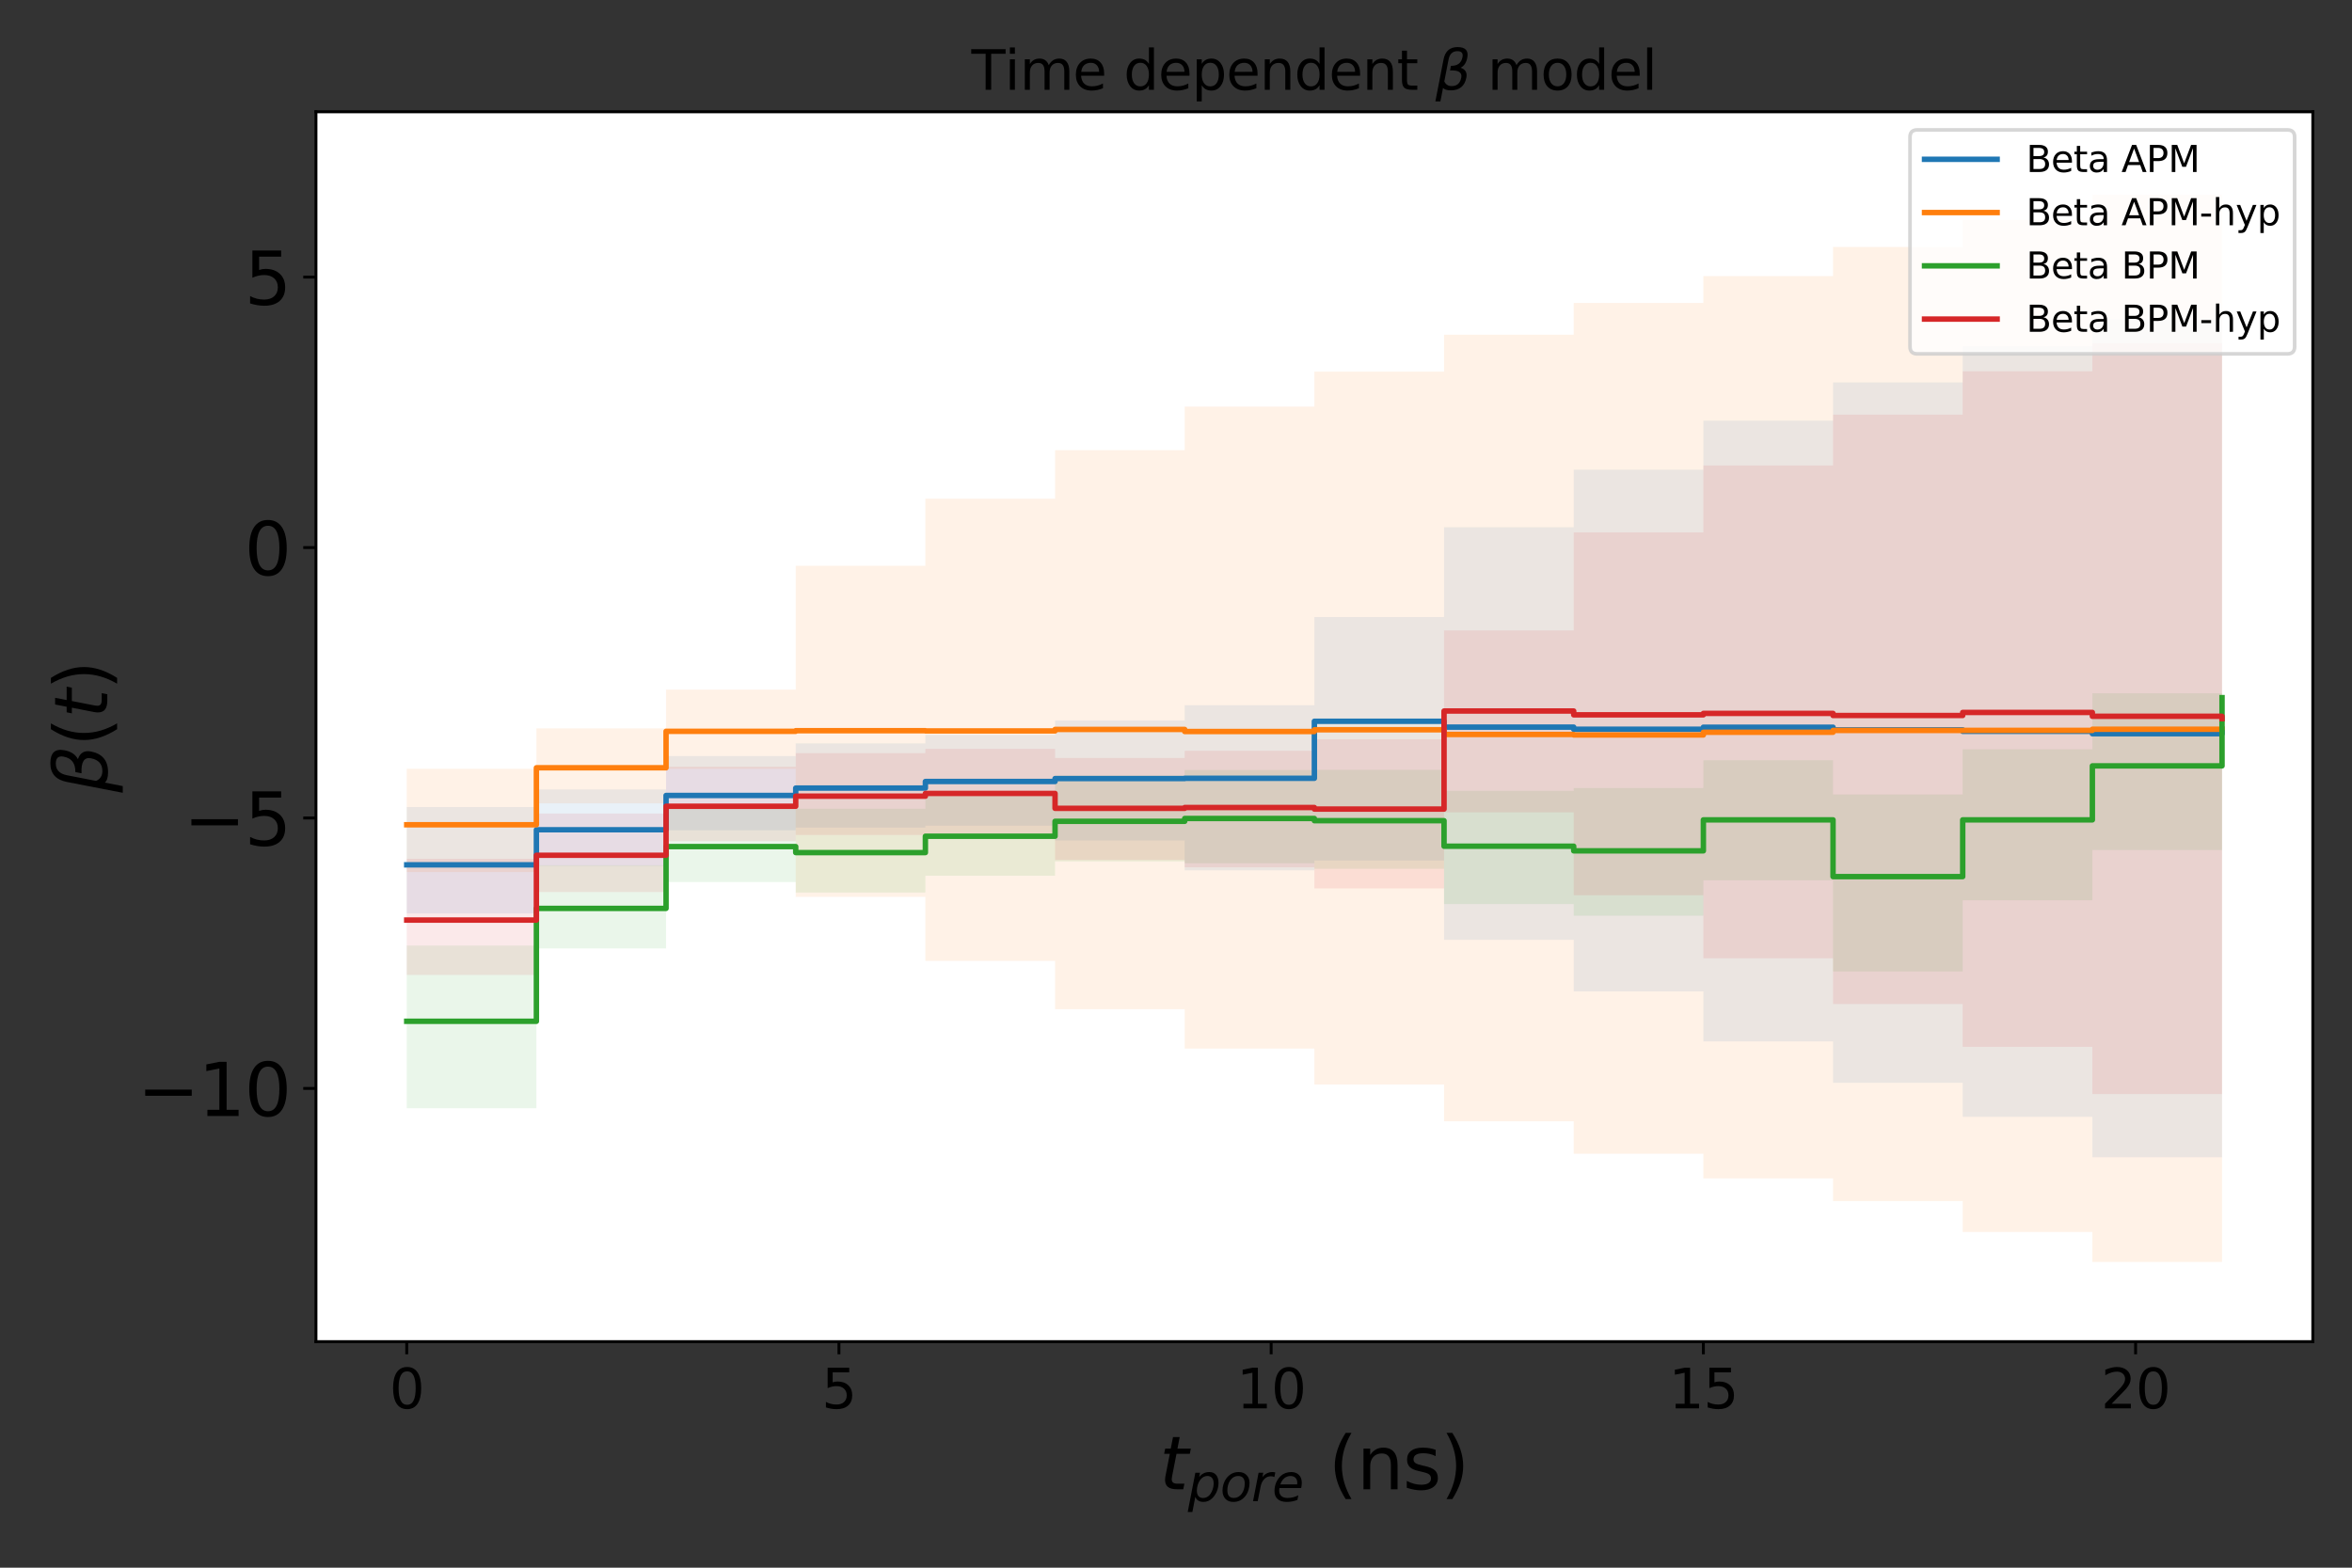 <?xml version="1.0" encoding="utf-8" standalone="no"?>
<!DOCTYPE svg PUBLIC "-//W3C//DTD SVG 1.1//EN"
  "http://www.w3.org/Graphics/SVG/1.1/DTD/svg11.dtd">
<svg height="432pt" version="1.1" viewBox="0 0 648 432" width="648pt" xmlns="http://www.w3.org/2000/svg" xmlns:xlink="http://www.w3.org/1999/xlink">
 <rect x="0" y="0" width="648" height="432" fill="#333333" stroke="none"/>
 <defs>
  <style type="text/css">*{stroke-linecap:butt;stroke-linejoin:round;}</style>
 </defs>
 <g id="figure_1">
  <g id="patch_1">
   <path d="M 0 432 
L 648 432 
L 648 0 
L 0 0 
z
" style="fill:none;"/>
  </g>
  <g id="axes_1">
   <g id="patch_2">
    <path d="M 87.05 369.7 
L 637.2 369.7 
L 637.2 30.8 
L 87.05 30.8 
z
" style="fill:#ffffff;"/>
   </g>
   <g id="PolyCollection_1">
    <path clip-path="url(#p41e7263bf4)" d="M 112.057 222.398 
L 112.057 251.71 
L 147.781 251.71 
L 147.781 238.612 
L 183.505 238.612 
L 183.505 228.787 
L 219.229 228.787 
L 219.229 228.057 
L 254.953 228.057 
L 254.953 227.532 
L 290.677 227.532 
L 290.677 231.613 
L 326.401 231.613 
L 326.401 239.83 
L 362.125 239.83 
L 362.125 237.138 
L 397.849 237.138 
L 397.849 258.974 
L 433.573 258.974 
L 433.573 273.197 
L 469.297 273.197 
L 469.297 286.98 
L 505.021 286.98 
L 505.021 298.366 
L 540.745 298.366 
L 540.745 307.752 
L 576.469 307.752 
L 576.469 318.898 
L 612.193 318.898 
L 612.193 325.914 
L 612.193 79.089 
L 612.193 79.089 
L 612.193 88.018 
L 576.469 88.018 
L 576.469 95.435 
L 540.745 95.435 
L 540.745 105.38 
L 505.021 105.38 
L 505.021 115.915 
L 469.297 115.915 
L 469.297 129.43 
L 433.573 129.43 
L 433.573 145.277 
L 397.849 145.277 
L 397.849 170.03 
L 362.125 170.03 
L 362.125 194.332 
L 326.401 194.332 
L 326.401 198.536 
L 290.677 198.536 
L 290.677 202.523 
L 254.953 202.523 
L 254.953 204.849 
L 219.229 204.849 
L 219.229 208.356 
L 183.505 208.356 
L 183.505 217.554 
L 147.781 217.554 
L 147.781 222.398 
L 112.057 222.398 
z
" style="fill:#1f77b4;fill-opacity:0.1;"/>
   </g>
   <g id="PolyCollection_2">
    <path clip-path="url(#p41e7263bf4)" d="M 112.057 211.846 
L 112.057 240.297 
L 147.781 240.297 
L 147.781 221.382 
L 183.505 221.382 
L 183.505 211.834 
L 219.229 211.834 
L 219.229 247.154 
L 254.953 247.154 
L 254.953 264.787 
L 290.677 264.787 
L 290.677 278.098 
L 326.401 278.098 
L 326.401 288.956 
L 362.125 288.956 
L 362.125 298.844 
L 397.849 298.844 
L 397.849 308.992 
L 433.573 308.992 
L 433.573 317.933 
L 469.297 317.933 
L 469.297 324.729 
L 505.021 324.729 
L 505.021 330.968 
L 540.745 330.968 
L 540.745 339.486 
L 576.469 339.486 
L 576.469 347.756 
L 612.193 347.756 
L 612.193 354.295 
L 612.193 46.205 
L 612.193 46.205 
L 612.193 53.633 
L 576.469 53.633 
L 576.469 60.618 
L 540.745 60.618 
L 540.745 68.058 
L 505.021 68.058 
L 505.021 76.094 
L 469.297 76.094 
L 469.297 83.481 
L 433.573 83.481 
L 433.573 92.233 
L 397.849 92.233 
L 397.849 102.409 
L 362.125 102.409 
L 362.125 112.052 
L 326.401 112.052 
L 326.401 124.059 
L 290.677 124.059 
L 290.677 137.415 
L 254.953 137.415 
L 254.953 155.91 
L 219.229 155.91 
L 219.229 190.04 
L 183.505 190.04 
L 183.505 200.712 
L 147.781 200.712 
L 147.781 211.846 
L 112.057 211.846 
z
" style="fill:#ff7f0e;fill-opacity:0.1;"/>
   </g>
   <g id="PolyCollection_3">
    <path clip-path="url(#p41e7263bf4)" d="M 112.057 260.555 
L 112.057 305.397 
L 147.781 305.397 
L 147.781 261.346 
L 183.505 261.346 
L 183.505 243.059 
L 219.229 243.059 
L 219.229 245.946 
L 254.953 245.946 
L 254.953 241.31 
L 290.677 241.31 
L 290.677 237.371 
L 326.401 237.371 
L 326.401 237.87 
L 362.125 237.87 
L 362.125 239.42 
L 397.849 239.42 
L 397.849 249.119 
L 433.573 249.119 
L 433.573 252.338 
L 469.297 252.338 
L 469.297 242.576 
L 505.021 242.576 
L 505.021 267.702 
L 540.745 267.702 
L 540.745 248.073 
L 576.469 248.073 
L 576.469 234.236 
L 612.193 234.236 
L 612.193 231.501 
L 612.193 162.737 
L 612.193 162.737 
L 612.193 191.038 
L 576.469 191.038 
L 576.469 206.468 
L 540.745 206.468 
L 540.745 218.921 
L 505.021 218.921 
L 505.021 209.507 
L 469.297 209.507 
L 469.297 217.162 
L 433.573 217.162 
L 433.573 217.934 
L 397.849 217.934 
L 397.849 212.138 
L 362.125 212.138 
L 362.125 212.177 
L 326.401 212.177 
L 326.401 213.691 
L 290.677 213.691 
L 290.677 218.309 
L 254.953 218.309 
L 254.953 222.886 
L 219.229 222.886 
L 219.229 222.346 
L 183.505 222.346 
L 183.505 238.448 
L 147.781 238.448 
L 147.781 260.555 
L 112.057 260.555 
z
" style="fill:#2ca02c;fill-opacity:0.1;"/>
   </g>
   <g id="PolyCollection_4">
    <path clip-path="url(#p41e7263bf4)" d="M 112.057 236.663 
L 112.057 268.657 
L 147.781 268.657 
L 147.781 245.805 
L 183.505 245.805 
L 183.505 231.796 
L 219.229 231.796 
L 219.229 230.09 
L 254.953 230.09 
L 254.953 229.682 
L 290.677 229.682 
L 290.677 236.981 
L 326.401 236.981 
L 326.401 238.995 
L 362.125 238.995 
L 362.125 244.824 
L 397.849 244.824 
L 397.849 223.852 
L 433.573 223.852 
L 433.573 246.69 
L 469.297 246.69 
L 469.297 264.065 
L 505.021 264.065 
L 505.021 276.671 
L 540.745 276.671 
L 540.745 288.47 
L 576.469 288.47 
L 576.469 301.478 
L 612.193 301.478 
L 612.193 310.437 
L 612.193 86.875 
L 612.193 86.875 
L 612.193 94.528 
L 576.469 94.528 
L 576.469 102.311 
L 540.745 102.311 
L 540.745 114.281 
L 505.021 114.281 
L 505.021 128.28 
L 469.297 128.28 
L 469.297 146.71 
L 433.573 146.71 
L 433.573 173.729 
L 397.849 173.729 
L 397.849 203.735 
L 362.125 203.735 
L 362.125 206.898 
L 326.401 206.898 
L 326.401 208.86 
L 290.677 208.86 
L 290.677 206.356 
L 254.953 206.356 
L 254.953 207.533 
L 219.229 207.533 
L 219.229 211.326 
L 183.505 211.326 
L 183.505 224.163 
L 147.781 224.163 
L 147.781 236.663 
L 112.057 236.663 
z
" style="fill:#d62728;fill-opacity:0.1;"/>
   </g>
   <g id="matplotlib.axis_1">
    <g id="xtick_1">
     <g id="line2d_1">
      <defs>
       <path d="M 0 0 
L 0 3.5 
" id="m4e8f140425" style="stroke:#000000;stroke-width:0.8;"/>
      </defs>
      <g>
       <use style="stroke:#000000;stroke-width:0.8;" x="112.057" xlink:href="#m4e8f140425" y="369.7"/>
      </g>
     </g>
     <g id="text_1">
      <!-- 0 -->
      <g transform="translate(107.285 388.098)scale(0.15 -0.15)">
       <defs>
        <path d="M 2034 4250 
Q 1547 4250 1301 3770 
Q 1056 3291 1056 2328 
Q 1056 1369 1301 889 
Q 1547 409 2034 409 
Q 2525 409 2770 889 
Q 3016 1369 3016 2328 
Q 3016 3291 2770 3770 
Q 2525 4250 2034 4250 
z
M 2034 4750 
Q 2819 4750 3233 4129 
Q 3647 3509 3647 2328 
Q 3647 1150 3233 529 
Q 2819 -91 2034 -91 
Q 1250 -91 836 529 
Q 422 1150 422 2328 
Q 422 3509 836 4129 
Q 1250 4750 2034 4750 
z
" id="DejaVuSans-30" transform="scale(0.016)"/>
       </defs>
       <use xlink:href="#DejaVuSans-30"/>
      </g>
     </g>
    </g>
    <g id="xtick_2">
     <g id="line2d_2">
      <g>
       <use style="stroke:#000000;stroke-width:0.8;" x="231.137" xlink:href="#m4e8f140425" y="369.7"/>
      </g>
     </g>
     <g id="text_2">
      <!-- 5 -->
      <g transform="translate(226.365 388.098)scale(0.15 -0.15)">
       <defs>
        <path d="M 691 4666 
L 3169 4666 
L 3169 4134 
L 1269 4134 
L 1269 2991 
Q 1406 3038 1543 3061 
Q 1681 3084 1819 3084 
Q 2600 3084 3056 2656 
Q 3513 2228 3513 1497 
Q 3513 744 3044 326 
Q 2575 -91 1722 -91 
Q 1428 -91 1123 -41 
Q 819 9 494 109 
L 494 744 
Q 775 591 1075 516 
Q 1375 441 1709 441 
Q 2250 441 2565 725 
Q 2881 1009 2881 1497 
Q 2881 1984 2565 2268 
Q 2250 2553 1709 2553 
Q 1456 2553 1204 2497 
Q 953 2441 691 2322 
L 691 4666 
z
" id="DejaVuSans-35" transform="scale(0.016)"/>
       </defs>
       <use xlink:href="#DejaVuSans-35"/>
      </g>
     </g>
    </g>
    <g id="xtick_3">
     <g id="line2d_3">
      <g>
       <use style="stroke:#000000;stroke-width:0.8;" x="350.217" xlink:href="#m4e8f140425" y="369.7"/>
      </g>
     </g>
     <g id="text_3">
      <!-- 10 -->
      <g transform="translate(340.673 388.098)scale(0.15 -0.15)">
       <defs>
        <path d="M 794 531 
L 1825 531 
L 1825 4091 
L 703 3866 
L 703 4441 
L 1819 4666 
L 2450 4666 
L 2450 531 
L 3481 531 
L 3481 0 
L 794 0 
L 794 531 
z
" id="DejaVuSans-31" transform="scale(0.016)"/>
       </defs>
       <use xlink:href="#DejaVuSans-31"/>
       <use x="63.623" xlink:href="#DejaVuSans-30"/>
      </g>
     </g>
    </g>
    <g id="xtick_4">
     <g id="line2d_4">
      <g>
       <use style="stroke:#000000;stroke-width:0.8;" x="469.297" xlink:href="#m4e8f140425" y="369.7"/>
      </g>
     </g>
     <g id="text_4">
      <!-- 15 -->
      <g transform="translate(459.753 388.098)scale(0.15 -0.15)">
       <use xlink:href="#DejaVuSans-31"/>
       <use x="63.623" xlink:href="#DejaVuSans-35"/>
      </g>
     </g>
    </g>
    <g id="xtick_5">
     <g id="line2d_5">
      <g>
       <use style="stroke:#000000;stroke-width:0.8;" x="588.377" xlink:href="#m4e8f140425" y="369.7"/>
      </g>
     </g>
     <g id="text_5">
      <!-- 20 -->
      <g transform="translate(578.833 388.098)scale(0.15 -0.15)">
       <defs>
        <path d="M 1228 531 
L 3431 531 
L 3431 0 
L 469 0 
L 469 531 
Q 828 903 1448 1529 
Q 2069 2156 2228 2338 
Q 2531 2678 2651 2914 
Q 2772 3150 2772 3378 
Q 2772 3750 2511 3984 
Q 2250 4219 1831 4219 
Q 1534 4219 1204 4116 
Q 875 4013 500 3803 
L 500 4441 
Q 881 4594 1212 4672 
Q 1544 4750 1819 4750 
Q 2544 4750 2975 4387 
Q 3406 4025 3406 3419 
Q 3406 3131 3298 2873 
Q 3191 2616 2906 2266 
Q 2828 2175 2409 1742 
Q 1991 1309 1228 531 
z
" id="DejaVuSans-32" transform="scale(0.016)"/>
       </defs>
       <use xlink:href="#DejaVuSans-32"/>
       <use x="63.623" xlink:href="#DejaVuSans-30"/>
      </g>
     </g>
    </g>
    <g id="text_6">
     <!-- $t_{pore}$ (ns) -->
     <g transform="translate(319.425 410.417)scale(0.2 -0.2)">
      <defs>
       <path d="M 2706 3500 
L 2619 3053 
L 1472 3053 
L 1100 1153 
Q 1081 1047 1072 975 
Q 1063 903 1063 863 
Q 1063 663 1183 572 
Q 1303 481 1569 481 
L 2150 481 
L 2053 0 
L 1503 0 
Q 991 0 739 200 
Q 488 400 488 806 
Q 488 878 497 964 
Q 506 1050 525 1153 
L 897 3053 
L 409 3053 
L 500 3500 
L 978 3500 
L 1172 4494 
L 1747 4494 
L 1556 3500 
L 2706 3500 
z
" id="DejaVuSans-Oblique-74" transform="scale(0.016)"/>
       <path d="M 3175 2156 
Q 3175 2616 2975 2859 
Q 2775 3103 2400 3103 
Q 2144 3103 1911 2972 
Q 1678 2841 1497 2591 
Q 1319 2344 1212 1994 
Q 1106 1644 1106 1300 
Q 1106 863 1306 627 
Q 1506 391 1875 391 
Q 2147 391 2380 519 
Q 2613 647 2778 891 
Q 2956 1147 3065 1494 
Q 3175 1841 3175 2156 
z
M 1394 2969 
Q 1625 3272 1939 3428 
Q 2253 3584 2638 3584 
Q 3175 3584 3472 3232 
Q 3769 2881 3769 2247 
Q 3769 1728 3584 1258 
Q 3400 788 3053 416 
Q 2822 169 2531 39 
Q 2241 -91 1919 -91 
Q 1547 -91 1294 64 
Q 1041 219 916 525 
L 556 -1331 
L -19 -1331 
L 922 3500 
L 1497 3500 
L 1394 2969 
z
" id="DejaVuSans-Oblique-70" transform="scale(0.016)"/>
       <path d="M 1625 -91 
Q 1009 -91 651 289 
Q 294 669 294 1325 
Q 294 1706 417 2101 
Q 541 2497 738 2766 
Q 1047 3184 1428 3384 
Q 1809 3584 2291 3584 
Q 2888 3584 3255 3212 
Q 3622 2841 3622 2241 
Q 3622 1825 3500 1412 
Q 3378 1000 3181 728 
Q 2875 309 2494 109 
Q 2113 -91 1625 -91 
z
M 891 1344 
Q 891 869 1089 633 
Q 1288 397 1691 397 
Q 2269 397 2648 901 
Q 3028 1406 3028 2181 
Q 3028 2634 2825 2865 
Q 2622 3097 2228 3097 
Q 1903 3097 1650 2945 
Q 1397 2794 1197 2484 
Q 1050 2253 970 1956 
Q 891 1659 891 1344 
z
" id="DejaVuSans-Oblique-6f" transform="scale(0.016)"/>
       <path d="M 2853 2969 
Q 2766 3016 2653 3041 
Q 2541 3066 2413 3066 
Q 1953 3066 1609 2717 
Q 1266 2369 1153 1784 
L 800 0 
L 225 0 
L 909 3500 
L 1484 3500 
L 1375 2956 
Q 1603 3259 1920 3421 
Q 2238 3584 2597 3584 
Q 2691 3584 2781 3573 
Q 2872 3563 2963 3538 
L 2853 2969 
z
" id="DejaVuSans-Oblique-72" transform="scale(0.016)"/>
       <path d="M 3078 2063 
Q 3088 2113 3092 2166 
Q 3097 2219 3097 2272 
Q 3097 2653 2873 2875 
Q 2650 3097 2266 3097 
Q 1838 3097 1509 2826 
Q 1181 2556 1013 2059 
L 3078 2063 
z
M 3578 1613 
L 903 1613 
Q 884 1494 878 1425 
Q 872 1356 872 1306 
Q 872 872 1139 634 
Q 1406 397 1894 397 
Q 2269 397 2603 481 
Q 2938 566 3225 728 
L 3116 159 
Q 2806 34 2476 -28 
Q 2147 -91 1806 -91 
Q 1078 -91 686 257 
Q 294 606 294 1247 
Q 294 1794 489 2264 
Q 684 2734 1063 3103 
Q 1306 3334 1642 3459 
Q 1978 3584 2356 3584 
Q 2950 3584 3301 3228 
Q 3653 2872 3653 2272 
Q 3653 2128 3634 1964 
Q 3616 1800 3578 1613 
z
" id="DejaVuSans-Oblique-65" transform="scale(0.016)"/>
       <path id="DejaVuSans-20" transform="scale(0.016)"/>
       <path d="M 1984 4856 
Q 1566 4138 1362 3434 
Q 1159 2731 1159 2009 
Q 1159 1288 1364 580 
Q 1569 -128 1984 -844 
L 1484 -844 
Q 1016 -109 783 600 
Q 550 1309 550 2009 
Q 550 2706 781 3412 
Q 1013 4119 1484 4856 
L 1984 4856 
z
" id="DejaVuSans-28" transform="scale(0.016)"/>
       <path d="M 3513 2113 
L 3513 0 
L 2938 0 
L 2938 2094 
Q 2938 2591 2744 2837 
Q 2550 3084 2163 3084 
Q 1697 3084 1428 2787 
Q 1159 2491 1159 1978 
L 1159 0 
L 581 0 
L 581 3500 
L 1159 3500 
L 1159 2956 
Q 1366 3272 1645 3428 
Q 1925 3584 2291 3584 
Q 2894 3584 3203 3211 
Q 3513 2838 3513 2113 
z
" id="DejaVuSans-6e" transform="scale(0.016)"/>
       <path d="M 2834 3397 
L 2834 2853 
Q 2591 2978 2328 3040 
Q 2066 3103 1784 3103 
Q 1356 3103 1142 2972 
Q 928 2841 928 2578 
Q 928 2378 1081 2264 
Q 1234 2150 1697 2047 
L 1894 2003 
Q 2506 1872 2764 1633 
Q 3022 1394 3022 966 
Q 3022 478 2636 193 
Q 2250 -91 1575 -91 
Q 1294 -91 989 -36 
Q 684 19 347 128 
L 347 722 
Q 666 556 975 473 
Q 1284 391 1588 391 
Q 1994 391 2212 530 
Q 2431 669 2431 922 
Q 2431 1156 2273 1281 
Q 2116 1406 1581 1522 
L 1381 1569 
Q 847 1681 609 1914 
Q 372 2147 372 2553 
Q 372 3047 722 3315 
Q 1072 3584 1716 3584 
Q 2034 3584 2315 3537 
Q 2597 3491 2834 3397 
z
" id="DejaVuSans-73" transform="scale(0.016)"/>
       <path d="M 513 4856 
L 1013 4856 
Q 1481 4119 1714 3412 
Q 1947 2706 1947 2009 
Q 1947 1309 1714 600 
Q 1481 -109 1013 -844 
L 513 -844 
Q 928 -128 1133 580 
Q 1338 1288 1338 2009 
Q 1338 2731 1133 3434 
Q 928 4138 513 4856 
z
" id="DejaVuSans-29" transform="scale(0.016)"/>
      </defs>
      <use transform="translate(0 0.125)" xlink:href="#DejaVuSans-Oblique-74"/>
      <use transform="translate(39.209 -16.281)scale(0.7)" xlink:href="#DejaVuSans-Oblique-70"/>
      <use transform="translate(83.643 -16.281)scale(0.7)" xlink:href="#DejaVuSans-Oblique-6f"/>
      <use transform="translate(126.47 -16.281)scale(0.7)" xlink:href="#DejaVuSans-Oblique-72"/>
      <use transform="translate(155.249 -16.281)scale(0.7)" xlink:href="#DejaVuSans-Oblique-65"/>
      <use transform="translate(201.05 0.125)" xlink:href="#DejaVuSans-20"/>
      <use transform="translate(232.837 0.125)" xlink:href="#DejaVuSans-28"/>
      <use transform="translate(271.851 0.125)" xlink:href="#DejaVuSans-6e"/>
      <use transform="translate(335.229 0.125)" xlink:href="#DejaVuSans-73"/>
      <use transform="translate(387.329 0.125)" xlink:href="#DejaVuSans-29"/>
     </g>
    </g>
   </g>
   <g id="matplotlib.axis_2">
    <g id="ytick_1">
     <g id="line2d_6">
      <defs>
       <path d="M 0 0 
L -3.5 0 
" id="mb55af6e6a7" style="stroke:#000000;stroke-width:0.8;"/>
      </defs>
      <g>
       <use style="stroke:#000000;stroke-width:0.8;" x="87.05" xlink:href="#mb55af6e6a7" y="299.929"/>
      </g>
     </g>
     <g id="text_7">
      <!-- −10 -->
      <g transform="translate(37.841 307.527)scale(0.2 -0.2)">
       <defs>
        <path d="M 678 2272 
L 4684 2272 
L 4684 1741 
L 678 1741 
L 678 2272 
z
" id="DejaVuSans-2212" transform="scale(0.016)"/>
       </defs>
       <use xlink:href="#DejaVuSans-2212"/>
       <use x="83.789" xlink:href="#DejaVuSans-31"/>
       <use x="147.412" xlink:href="#DejaVuSans-30"/>
      </g>
     </g>
    </g>
    <g id="ytick_2">
     <g id="line2d_7">
      <g>
       <use style="stroke:#000000;stroke-width:0.8;" x="87.05" xlink:href="#mb55af6e6a7" y="225.408"/>
      </g>
     </g>
     <g id="text_8">
      <!-- −5 -->
      <g transform="translate(50.566 233.006)scale(0.2 -0.2)">
       <use xlink:href="#DejaVuSans-2212"/>
       <use x="83.789" xlink:href="#DejaVuSans-35"/>
      </g>
     </g>
    </g>
    <g id="ytick_3">
     <g id="line2d_8">
      <g>
       <use style="stroke:#000000;stroke-width:0.8;" x="87.05" xlink:href="#mb55af6e6a7" y="150.886"/>
      </g>
     </g>
     <g id="text_9">
      <!-- 0 -->
      <g transform="translate(67.325 158.485)scale(0.2 -0.2)">
       <use xlink:href="#DejaVuSans-30"/>
      </g>
     </g>
    </g>
    <g id="ytick_4">
     <g id="line2d_9">
      <g>
       <use style="stroke:#000000;stroke-width:0.8;" x="87.05" xlink:href="#mb55af6e6a7" y="76.365"/>
      </g>
     </g>
     <g id="text_10">
      <!-- 5 -->
      <g transform="translate(67.325 83.963)scale(0.2 -0.2)">
       <use xlink:href="#DejaVuSans-35"/>
      </g>
     </g>
    </g>
    <g id="text_11">
     <!-- $\beta (t)$ -->
     <g transform="translate(29.641 218.45)rotate(-90)scale(0.2 -0.2)">
      <defs>
       <path d="M 872 216 
L 572 -1331 
L -6 -1331 
L 928 3478 
Q 1206 4903 2538 4903 
Q 3888 4903 3659 3700 
Q 3503 2844 2894 2531 
Q 3713 2250 3553 1416 
Q 3272 -69 1759 -66 
Q 1097 -63 872 216 
z
M 1019 966 
Q 1259 422 1875 425 
Q 2775 425 2966 1406 
Q 3138 2288 1675 2219 
L 1778 2750 
Q 2909 2731 3106 3750 
Q 3241 4438 2509 4434 
Q 1691 4434 1503 3459 
L 1019 966 
z
" id="DejaVuSans-Oblique-3b2" transform="scale(0.016)"/>
      </defs>
      <use transform="translate(0 0.391)" xlink:href="#DejaVuSans-Oblique-3b2"/>
      <use transform="translate(63.818 0.391)" xlink:href="#DejaVuSans-28"/>
      <use transform="translate(102.832 0.391)" xlink:href="#DejaVuSans-Oblique-74"/>
      <use transform="translate(142.041 0.391)" xlink:href="#DejaVuSans-29"/>
     </g>
    </g>
   </g>
   <g id="line2d_10">
    <path clip-path="url(#p41e7263bf4)" d="M 112.057 238.313 
L 147.781 238.313 
L 147.781 228.65 
L 183.505 228.65 
L 183.505 219.206 
L 219.229 219.206 
L 219.229 217.169 
L 254.953 217.169 
L 254.953 215.358 
L 290.677 215.358 
L 290.677 214.549 
L 326.401 214.549 
L 326.401 214.472 
L 362.125 214.472 
L 362.125 198.759 
L 397.849 198.759 
L 397.849 200.372 
L 433.573 200.372 
L 433.573 200.963 
L 469.297 200.963 
L 469.297 200.396 
L 505.021 200.396 
L 505.021 201.128 
L 540.745 201.128 
L 540.745 201.53 
L 576.469 201.53 
L 576.469 202.191 
L 612.193 202.191 
L 612.193 201.832 
" style="fill:none;stroke:#1f77b4;stroke-linecap:square;stroke-width:1.5;"/>
   </g>
   <g id="line2d_11">
    <path clip-path="url(#p41e7263bf4)" d="M 112.057 227.275 
L 147.781 227.275 
L 147.781 211.572 
L 183.505 211.572 
L 183.505 201.524 
L 219.229 201.524 
L 219.229 201.354 
L 254.953 201.354 
L 254.953 201.416 
L 290.677 201.416 
L 290.677 201.008 
L 326.401 201.008 
L 326.401 201.577 
L 362.125 201.577 
L 362.125 201.102 
L 397.849 201.102 
L 397.849 202.394 
L 433.573 202.394 
L 433.573 202.532 
L 469.297 202.532 
L 469.297 201.787 
L 505.021 201.787 
L 505.021 201.282 
L 540.745 201.282 
L 540.745 201.267 
L 576.469 201.267 
L 576.469 200.957 
L 612.193 200.957 
L 612.193 200.929 
" style="fill:none;stroke:#ff7f0e;stroke-linecap:square;stroke-width:1.5;"/>
   </g>
   <g id="line2d_12">
    <path clip-path="url(#p41e7263bf4)" d="M 112.057 281.436 
L 147.781 281.436 
L 147.781 250.325 
L 183.505 250.325 
L 183.505 233.292 
L 219.229 233.292 
L 219.229 234.94 
L 254.953 234.94 
L 254.953 230.438 
L 290.677 230.438 
L 290.677 226.325 
L 326.401 226.325 
L 326.401 225.544 
L 362.125 225.544 
L 362.125 226.156 
L 397.849 226.156 
L 397.849 233.187 
L 433.573 233.187 
L 433.573 234.462 
L 469.297 234.462 
L 469.297 225.925 
L 505.021 225.925 
L 505.021 241.563 
L 540.745 241.563 
L 540.745 225.927 
L 576.469 225.927 
L 576.469 211.049 
L 612.193 211.049 
L 612.193 192.248 
" style="fill:none;stroke:#2ca02c;stroke-linecap:square;stroke-width:1.5;"/>
   </g>
   <g id="line2d_13">
    <path clip-path="url(#p41e7263bf4)" d="M 112.057 253.54 
L 147.781 253.54 
L 147.781 235.681 
L 183.505 235.681 
L 183.505 222.18 
L 219.229 222.18 
L 219.229 219.401 
L 254.953 219.401 
L 254.953 218.644 
L 290.677 218.644 
L 290.677 222.746 
L 326.401 222.746 
L 326.401 222.524 
L 362.125 222.524 
L 362.125 222.954 
L 397.849 222.954 
L 397.849 195.934 
L 433.573 195.934 
L 433.573 196.982 
L 469.297 196.982 
L 469.297 196.59 
L 505.021 196.59 
L 505.021 197.165 
L 540.745 197.165 
L 540.745 196.328 
L 576.469 196.328 
L 576.469 197.385 
L 612.193 197.385 
L 612.193 198.031 
" style="fill:none;stroke:#d62728;stroke-linecap:square;stroke-width:1.5;"/>
   </g>
   <g id="patch_3">
    <path d="M 87.05 369.7 
L 87.05 30.8 
" style="fill:none;stroke:#000000;stroke-linecap:square;stroke-linejoin:miter;stroke-width:0.8;"/>
   </g>
   <g id="patch_4">
    <path d="M 637.2 369.7 
L 637.2 30.8 
" style="fill:none;stroke:#000000;stroke-linecap:square;stroke-linejoin:miter;stroke-width:0.8;"/>
   </g>
   <g id="patch_5">
    <path d="M 87.05 369.7 
L 637.2 369.7 
" style="fill:none;stroke:#000000;stroke-linecap:square;stroke-linejoin:miter;stroke-width:0.8;"/>
   </g>
   <g id="patch_6">
    <path d="M 87.05 30.8 
L 637.2 30.8 
" style="fill:none;stroke:#000000;stroke-linecap:square;stroke-linejoin:miter;stroke-width:0.8;"/>
   </g>
   <g id="text_12">
    <!-- Time dependent $\beta$ model -->
    <g transform="translate(267.625 24.8)scale(0.15 -0.15)">
     <defs>
      <path d="M -19 4666 
L 3928 4666 
L 3928 4134 
L 2272 4134 
L 2272 0 
L 1638 0 
L 1638 4134 
L -19 4134 
L -19 4666 
z
" id="DejaVuSans-54" transform="scale(0.016)"/>
      <path d="M 603 3500 
L 1178 3500 
L 1178 0 
L 603 0 
L 603 3500 
z
M 603 4863 
L 1178 4863 
L 1178 4134 
L 603 4134 
L 603 4863 
z
" id="DejaVuSans-69" transform="scale(0.016)"/>
      <path d="M 3328 2828 
Q 3544 3216 3844 3400 
Q 4144 3584 4550 3584 
Q 5097 3584 5394 3201 
Q 5691 2819 5691 2113 
L 5691 0 
L 5113 0 
L 5113 2094 
Q 5113 2597 4934 2840 
Q 4756 3084 4391 3084 
Q 3944 3084 3684 2787 
Q 3425 2491 3425 1978 
L 3425 0 
L 2847 0 
L 2847 2094 
Q 2847 2600 2669 2842 
Q 2491 3084 2119 3084 
Q 1678 3084 1418 2786 
Q 1159 2488 1159 1978 
L 1159 0 
L 581 0 
L 581 3500 
L 1159 3500 
L 1159 2956 
Q 1356 3278 1631 3431 
Q 1906 3584 2284 3584 
Q 2666 3584 2933 3390 
Q 3200 3197 3328 2828 
z
" id="DejaVuSans-6d" transform="scale(0.016)"/>
      <path d="M 3597 1894 
L 3597 1613 
L 953 1613 
Q 991 1019 1311 708 
Q 1631 397 2203 397 
Q 2534 397 2845 478 
Q 3156 559 3463 722 
L 3463 178 
Q 3153 47 2828 -22 
Q 2503 -91 2169 -91 
Q 1331 -91 842 396 
Q 353 884 353 1716 
Q 353 2575 817 3079 
Q 1281 3584 2069 3584 
Q 2775 3584 3186 3129 
Q 3597 2675 3597 1894 
z
M 3022 2063 
Q 3016 2534 2758 2815 
Q 2500 3097 2075 3097 
Q 1594 3097 1305 2825 
Q 1016 2553 972 2059 
L 3022 2063 
z
" id="DejaVuSans-65" transform="scale(0.016)"/>
      <path d="M 2906 2969 
L 2906 4863 
L 3481 4863 
L 3481 0 
L 2906 0 
L 2906 525 
Q 2725 213 2448 61 
Q 2172 -91 1784 -91 
Q 1150 -91 751 415 
Q 353 922 353 1747 
Q 353 2572 751 3078 
Q 1150 3584 1784 3584 
Q 2172 3584 2448 3432 
Q 2725 3281 2906 2969 
z
M 947 1747 
Q 947 1113 1208 752 
Q 1469 391 1925 391 
Q 2381 391 2643 752 
Q 2906 1113 2906 1747 
Q 2906 2381 2643 2742 
Q 2381 3103 1925 3103 
Q 1469 3103 1208 2742 
Q 947 2381 947 1747 
z
" id="DejaVuSans-64" transform="scale(0.016)"/>
      <path d="M 1159 525 
L 1159 -1331 
L 581 -1331 
L 581 3500 
L 1159 3500 
L 1159 2969 
Q 1341 3281 1617 3432 
Q 1894 3584 2278 3584 
Q 2916 3584 3314 3078 
Q 3713 2572 3713 1747 
Q 3713 922 3314 415 
Q 2916 -91 2278 -91 
Q 1894 -91 1617 61 
Q 1341 213 1159 525 
z
M 3116 1747 
Q 3116 2381 2855 2742 
Q 2594 3103 2138 3103 
Q 1681 3103 1420 2742 
Q 1159 2381 1159 1747 
Q 1159 1113 1420 752 
Q 1681 391 2138 391 
Q 2594 391 2855 752 
Q 3116 1113 3116 1747 
z
" id="DejaVuSans-70" transform="scale(0.016)"/>
      <path d="M 1172 4494 
L 1172 3500 
L 2356 3500 
L 2356 3053 
L 1172 3053 
L 1172 1153 
Q 1172 725 1289 603 
Q 1406 481 1766 481 
L 2356 481 
L 2356 0 
L 1766 0 
Q 1100 0 847 248 
Q 594 497 594 1153 
L 594 3053 
L 172 3053 
L 172 3500 
L 594 3500 
L 594 4494 
L 1172 4494 
z
" id="DejaVuSans-74" transform="scale(0.016)"/>
      <path d="M 1959 3097 
Q 1497 3097 1228 2736 
Q 959 2375 959 1747 
Q 959 1119 1226 758 
Q 1494 397 1959 397 
Q 2419 397 2687 759 
Q 2956 1122 2956 1747 
Q 2956 2369 2687 2733 
Q 2419 3097 1959 3097 
z
M 1959 3584 
Q 2709 3584 3137 3096 
Q 3566 2609 3566 1747 
Q 3566 888 3137 398 
Q 2709 -91 1959 -91 
Q 1206 -91 779 398 
Q 353 888 353 1747 
Q 353 2609 779 3096 
Q 1206 3584 1959 3584 
z
" id="DejaVuSans-6f" transform="scale(0.016)"/>
      <path d="M 603 4863 
L 1178 4863 
L 1178 0 
L 603 0 
L 603 4863 
z
" id="DejaVuSans-6c" transform="scale(0.016)"/>
     </defs>
     <use transform="translate(0 0.391)" xlink:href="#DejaVuSans-54"/>
     <use transform="translate(61.084 0.391)" xlink:href="#DejaVuSans-69"/>
     <use transform="translate(88.867 0.391)" xlink:href="#DejaVuSans-6d"/>
     <use transform="translate(186.279 0.391)" xlink:href="#DejaVuSans-65"/>
     <use transform="translate(247.803 0.391)" xlink:href="#DejaVuSans-20"/>
     <use transform="translate(279.59 0.391)" xlink:href="#DejaVuSans-64"/>
     <use transform="translate(343.066 0.391)" xlink:href="#DejaVuSans-65"/>
     <use transform="translate(404.59 0.391)" xlink:href="#DejaVuSans-70"/>
     <use transform="translate(468.066 0.391)" xlink:href="#DejaVuSans-65"/>
     <use transform="translate(529.59 0.391)" xlink:href="#DejaVuSans-6e"/>
     <use transform="translate(592.969 0.391)" xlink:href="#DejaVuSans-64"/>
     <use transform="translate(656.445 0.391)" xlink:href="#DejaVuSans-65"/>
     <use transform="translate(717.969 0.391)" xlink:href="#DejaVuSans-6e"/>
     <use transform="translate(781.348 0.391)" xlink:href="#DejaVuSans-74"/>
     <use transform="translate(820.557 0.391)" xlink:href="#DejaVuSans-20"/>
     <use transform="translate(852.344 0.391)" xlink:href="#DejaVuSans-Oblique-3b2"/>
     <use transform="translate(916.162 0.391)" xlink:href="#DejaVuSans-20"/>
     <use transform="translate(947.949 0.391)" xlink:href="#DejaVuSans-6d"/>
     <use transform="translate(1045.361 0.391)" xlink:href="#DejaVuSans-6f"/>
     <use transform="translate(1106.543 0.391)" xlink:href="#DejaVuSans-64"/>
     <use transform="translate(1170.02 0.391)" xlink:href="#DejaVuSans-65"/>
     <use transform="translate(1231.543 0.391)" xlink:href="#DejaVuSans-6c"/>
    </g>
   </g>
   <g id="legend_1">
    <g id="patch_7">
     <path d="M 528.228 97.513 
L 630.2 97.513 
Q 632.2 97.513 632.2 95.513 
L 632.2 37.8 
Q 632.2 35.8 630.2 35.8 
L 528.228 35.8 
Q 526.228 35.8 526.228 37.8 
L 526.228 95.513 
Q 526.228 97.513 528.228 97.513 
z
" style="fill:#ffffff;opacity:0.8;stroke:#cccccc;stroke-linejoin:miter;"/>
    </g>
    <g id="line2d_14">
     <path d="M 530.228 43.898 
L 550.228 43.898 
" style="fill:none;stroke:#1f77b4;stroke-linecap:square;stroke-width:1.5;"/>
    </g>
    <g id="line2d_15"/>
    <g id="text_13">
     <!-- Beta APM -->
     <g transform="translate(558.228 47.398)scale(0.1 -0.1)">
      <defs>
       <path d="M 1259 2228 
L 1259 519 
L 2272 519 
Q 2781 519 3026 730 
Q 3272 941 3272 1375 
Q 3272 1813 3026 2020 
Q 2781 2228 2272 2228 
L 1259 2228 
z
M 1259 4147 
L 1259 2741 
L 2194 2741 
Q 2656 2741 2882 2914 
Q 3109 3088 3109 3444 
Q 3109 3797 2882 3972 
Q 2656 4147 2194 4147 
L 1259 4147 
z
M 628 4666 
L 2241 4666 
Q 2963 4666 3353 4366 
Q 3744 4066 3744 3513 
Q 3744 3084 3544 2831 
Q 3344 2578 2956 2516 
Q 3422 2416 3680 2098 
Q 3938 1781 3938 1306 
Q 3938 681 3513 340 
Q 3088 0 2303 0 
L 628 0 
L 628 4666 
z
" id="DejaVuSans-42" transform="scale(0.016)"/>
       <path d="M 2194 1759 
Q 1497 1759 1228 1600 
Q 959 1441 959 1056 
Q 959 750 1161 570 
Q 1363 391 1709 391 
Q 2188 391 2477 730 
Q 2766 1069 2766 1631 
L 2766 1759 
L 2194 1759 
z
M 3341 1997 
L 3341 0 
L 2766 0 
L 2766 531 
Q 2569 213 2275 61 
Q 1981 -91 1556 -91 
Q 1019 -91 701 211 
Q 384 513 384 1019 
Q 384 1609 779 1909 
Q 1175 2209 1959 2209 
L 2766 2209 
L 2766 2266 
Q 2766 2663 2505 2880 
Q 2244 3097 1772 3097 
Q 1472 3097 1187 3025 
Q 903 2953 641 2809 
L 641 3341 
Q 956 3463 1253 3523 
Q 1550 3584 1831 3584 
Q 2591 3584 2966 3190 
Q 3341 2797 3341 1997 
z
" id="DejaVuSans-61" transform="scale(0.016)"/>
       <path d="M 2188 4044 
L 1331 1722 
L 3047 1722 
L 2188 4044 
z
M 1831 4666 
L 2547 4666 
L 4325 0 
L 3669 0 
L 3244 1197 
L 1141 1197 
L 716 0 
L 50 0 
L 1831 4666 
z
" id="DejaVuSans-41" transform="scale(0.016)"/>
       <path d="M 1259 4147 
L 1259 2394 
L 2053 2394 
Q 2494 2394 2734 2622 
Q 2975 2850 2975 3272 
Q 2975 3691 2734 3919 
Q 2494 4147 2053 4147 
L 1259 4147 
z
M 628 4666 
L 2053 4666 
Q 2838 4666 3239 4311 
Q 3641 3956 3641 3272 
Q 3641 2581 3239 2228 
Q 2838 1875 2053 1875 
L 1259 1875 
L 1259 0 
L 628 0 
L 628 4666 
z
" id="DejaVuSans-50" transform="scale(0.016)"/>
       <path d="M 628 4666 
L 1569 4666 
L 2759 1491 
L 3956 4666 
L 4897 4666 
L 4897 0 
L 4281 0 
L 4281 4097 
L 3078 897 
L 2444 897 
L 1241 4097 
L 1241 0 
L 628 0 
L 628 4666 
z
" id="DejaVuSans-4d" transform="scale(0.016)"/>
      </defs>
      <use xlink:href="#DejaVuSans-42"/>
      <use x="68.604" xlink:href="#DejaVuSans-65"/>
      <use x="130.127" xlink:href="#DejaVuSans-74"/>
      <use x="169.336" xlink:href="#DejaVuSans-61"/>
      <use x="230.615" xlink:href="#DejaVuSans-20"/>
      <use x="262.402" xlink:href="#DejaVuSans-41"/>
      <use x="330.811" xlink:href="#DejaVuSans-50"/>
      <use x="391.113" xlink:href="#DejaVuSans-4d"/>
     </g>
    </g>
    <g id="line2d_16">
     <path d="M 530.228 58.577 
L 550.228 58.577 
" style="fill:none;stroke:#ff7f0e;stroke-linecap:square;stroke-width:1.5;"/>
    </g>
    <g id="line2d_17"/>
    <g id="text_14">
     <!-- Beta APM-hyp -->
     <g transform="translate(558.228 62.077)scale(0.1 -0.1)">
      <defs>
       <path d="M 313 2009 
L 1997 2009 
L 1997 1497 
L 313 1497 
L 313 2009 
z
" id="DejaVuSans-2d" transform="scale(0.016)"/>
       <path d="M 3513 2113 
L 3513 0 
L 2938 0 
L 2938 2094 
Q 2938 2591 2744 2837 
Q 2550 3084 2163 3084 
Q 1697 3084 1428 2787 
Q 1159 2491 1159 1978 
L 1159 0 
L 581 0 
L 581 4863 
L 1159 4863 
L 1159 2956 
Q 1366 3272 1645 3428 
Q 1925 3584 2291 3584 
Q 2894 3584 3203 3211 
Q 3513 2838 3513 2113 
z
" id="DejaVuSans-68" transform="scale(0.016)"/>
       <path d="M 2059 -325 
Q 1816 -950 1584 -1140 
Q 1353 -1331 966 -1331 
L 506 -1331 
L 506 -850 
L 844 -850 
Q 1081 -850 1212 -737 
Q 1344 -625 1503 -206 
L 1606 56 
L 191 3500 
L 800 3500 
L 1894 763 
L 2988 3500 
L 3597 3500 
L 2059 -325 
z
" id="DejaVuSans-79" transform="scale(0.016)"/>
      </defs>
      <use xlink:href="#DejaVuSans-42"/>
      <use x="68.604" xlink:href="#DejaVuSans-65"/>
      <use x="130.127" xlink:href="#DejaVuSans-74"/>
      <use x="169.336" xlink:href="#DejaVuSans-61"/>
      <use x="230.615" xlink:href="#DejaVuSans-20"/>
      <use x="262.402" xlink:href="#DejaVuSans-41"/>
      <use x="330.811" xlink:href="#DejaVuSans-50"/>
      <use x="391.113" xlink:href="#DejaVuSans-4d"/>
      <use x="477.393" xlink:href="#DejaVuSans-2d"/>
      <use x="513.477" xlink:href="#DejaVuSans-68"/>
      <use x="576.855" xlink:href="#DejaVuSans-79"/>
      <use x="636.035" xlink:href="#DejaVuSans-70"/>
     </g>
    </g>
    <g id="line2d_18">
     <path d="M 530.228 73.255 
L 550.228 73.255 
" style="fill:none;stroke:#2ca02c;stroke-linecap:square;stroke-width:1.5;"/>
    </g>
    <g id="line2d_19"/>
    <g id="text_15">
     <!-- Beta BPM -->
     <g transform="translate(558.228 76.755)scale(0.1 -0.1)">
      <use xlink:href="#DejaVuSans-42"/>
      <use x="68.604" xlink:href="#DejaVuSans-65"/>
      <use x="130.127" xlink:href="#DejaVuSans-74"/>
      <use x="169.336" xlink:href="#DejaVuSans-61"/>
      <use x="230.615" xlink:href="#DejaVuSans-20"/>
      <use x="262.402" xlink:href="#DejaVuSans-42"/>
      <use x="331.006" xlink:href="#DejaVuSans-50"/>
      <use x="391.309" xlink:href="#DejaVuSans-4d"/>
     </g>
    </g>
    <g id="line2d_20">
     <path d="M 530.228 87.933 
L 550.228 87.933 
" style="fill:none;stroke:#d62728;stroke-linecap:square;stroke-width:1.5;"/>
    </g>
    <g id="line2d_21"/>
    <g id="text_16">
     <!-- Beta BPM-hyp -->
     <g transform="translate(558.228 91.433)scale(0.1 -0.1)">
      <use xlink:href="#DejaVuSans-42"/>
      <use x="68.604" xlink:href="#DejaVuSans-65"/>
      <use x="130.127" xlink:href="#DejaVuSans-74"/>
      <use x="169.336" xlink:href="#DejaVuSans-61"/>
      <use x="230.615" xlink:href="#DejaVuSans-20"/>
      <use x="262.402" xlink:href="#DejaVuSans-42"/>
      <use x="331.006" xlink:href="#DejaVuSans-50"/>
      <use x="391.309" xlink:href="#DejaVuSans-4d"/>
      <use x="477.588" xlink:href="#DejaVuSans-2d"/>
      <use x="513.672" xlink:href="#DejaVuSans-68"/>
      <use x="577.051" xlink:href="#DejaVuSans-79"/>
      <use x="636.23" xlink:href="#DejaVuSans-70"/>
     </g>
    </g>
   </g>
  </g>
 </g>
 <defs>
  <clipPath id="p41e7263bf4">
   <rect height="338.9" width="550.15" x="87.05" y="30.8"/>
  </clipPath>
 </defs>
</svg>
